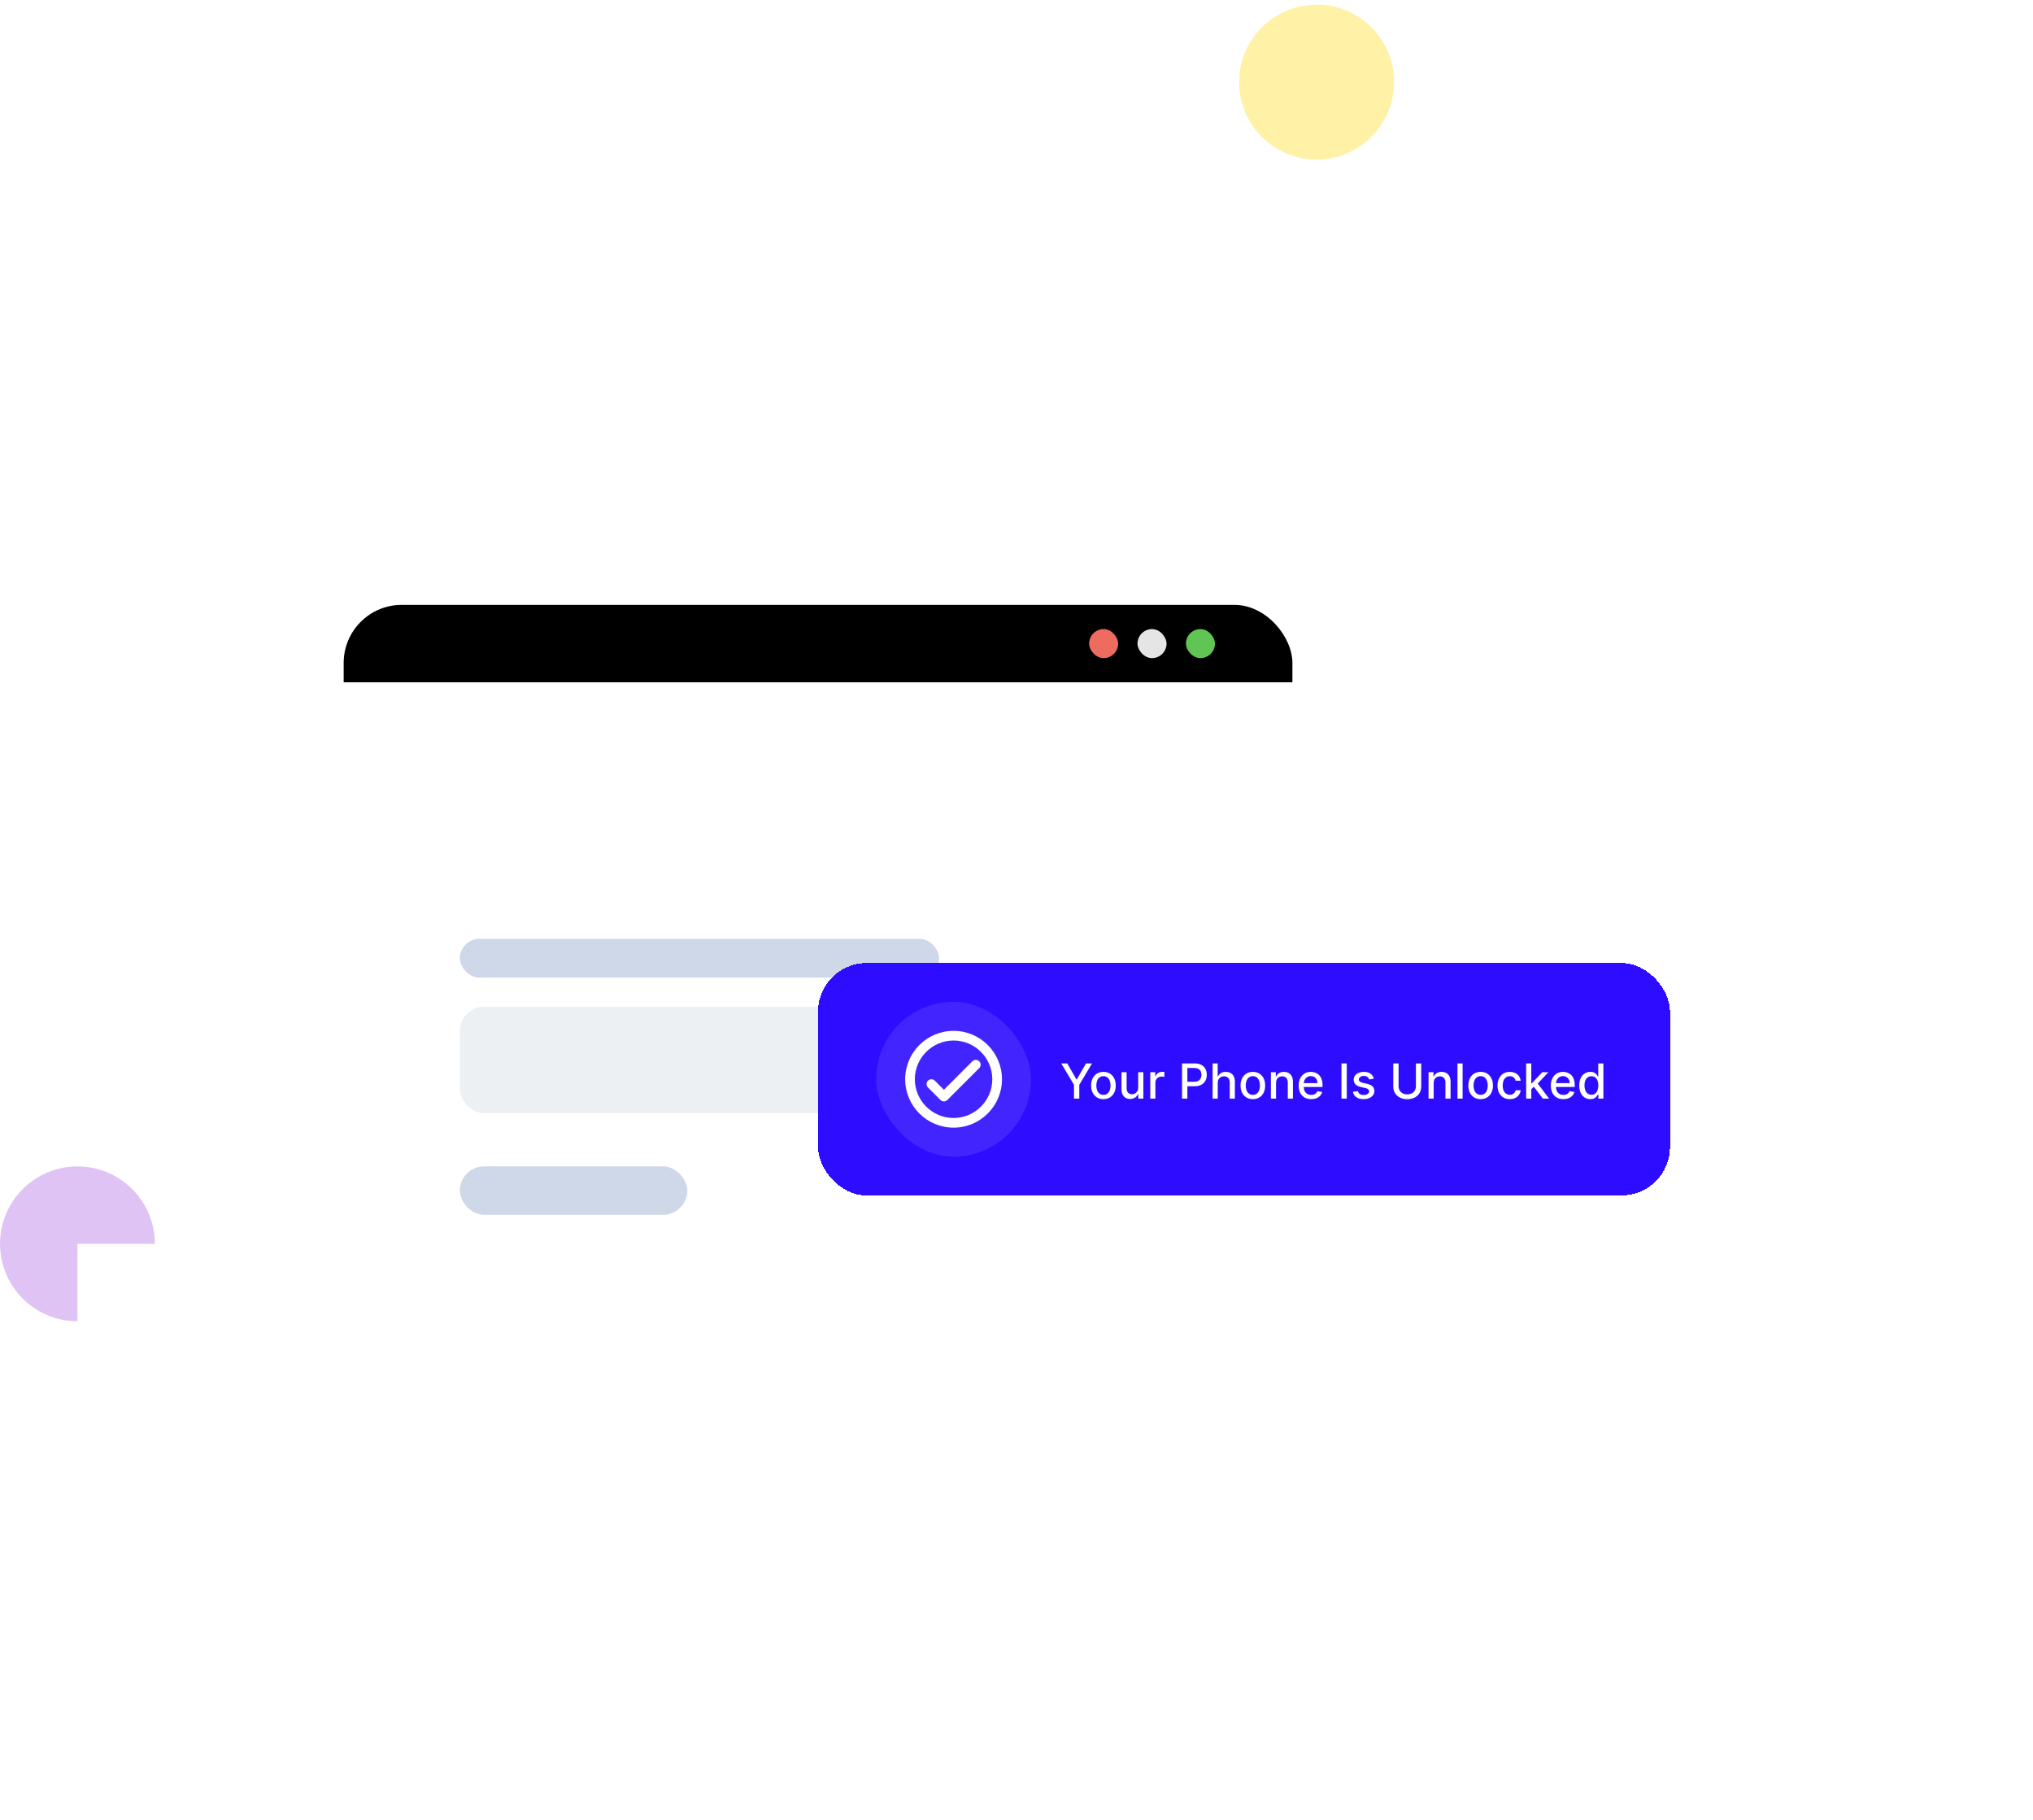 <svg width="420" height="376" viewBox="0 0 420 376" fill="none" xmlns="http://www.w3.org/2000/svg">
<circle cx="272" cy="16.957" r="16" fill="#FFD600" fill-opacity="0.35"/>
<path d="M32 256.957C32 253.793 31.062 250.699 29.303 248.068C27.545 245.437 25.047 243.386 22.123 242.175C19.199 240.964 15.982 240.647 12.879 241.264C9.775 241.882 6.924 243.406 4.686 245.643C2.449 247.881 0.925 250.732 0.307 253.836C-0.31 256.939 0.007 260.156 1.218 263.08C2.429 266.004 4.48 268.502 7.111 270.261C9.742 272.019 12.835 272.957 16 272.957V256.957H32Z" fill="#A654E3" fill-opacity="0.35"/>
<g filter="url(#filter0_d_0_1)">
<g clip-path="url(#clip0_0_1)">
<rect x="71" y="87.957" width="196" height="184" rx="20" fill="white"/>
<rect x="71" y="87.957" width="196" height="16" fill="black"/>
<rect x="225" y="92.957" width="6" height="6" rx="3" fill="#ED6B5F"/>
<rect x="235" y="92.957" width="6" height="6" rx="3" fill="#E5E5E5"/>
<rect x="245" y="92.957" width="6" height="6" rx="3" fill="#61C554"/>
<rect x="95" y="170.957" width="150" height="22" rx="5" fill="#EDF0F3"/>
<rect x="95" y="156.957" width="99" height="8" rx="4" fill="#CFD8E8"/>
<rect x="95" y="203.957" width="47" height="10" rx="5" fill="#CFD8E8"/>
</g>
</g>
<g filter="url(#filter1_d_0_1)">
<rect x="169" y="155.957" width="176" height="48" rx="10" fill="#2E0CFF" shape-rendering="crispEdges"/>
<rect x="181" y="163.957" width="32" height="32" rx="16" fill="white" fill-opacity="0.1"/>
<path d="M197 169.957C191.48 169.957 187 174.437 187 179.957C187 185.477 191.48 189.957 197 189.957C202.52 189.957 207 185.477 207 179.957C207 174.437 202.52 169.957 197 169.957ZM197 187.957C192.59 187.957 189 184.367 189 179.957C189 175.547 192.59 171.957 197 171.957C201.41 171.957 205 175.547 205 179.957C205 184.367 201.41 187.957 197 187.957ZM200.88 176.247L195 182.127L193.12 180.247C192.933 180.06 192.679 179.955 192.415 179.955C192.151 179.955 191.897 180.06 191.71 180.247C191.523 180.434 191.418 180.688 191.418 180.952C191.418 181.216 191.523 181.47 191.71 181.657L194.3 184.247C194.69 184.637 195.32 184.637 195.71 184.247L202.3 177.657C202.393 177.565 202.466 177.455 202.516 177.334C202.567 177.213 202.592 177.083 202.592 176.952C202.592 176.821 202.567 176.691 202.516 176.57C202.466 176.449 202.393 176.34 202.3 176.247C201.91 175.857 201.27 175.857 200.88 176.247Z" fill="white"/>
<path d="M219.238 176.684H220.484L222.384 179.99H222.462L224.362 176.684H225.609L222.97 181.102V183.957H221.876V181.102L219.238 176.684ZM227.959 184.067C227.447 184.067 227.001 183.95 226.62 183.716C226.239 183.481 225.943 183.153 225.732 182.732C225.521 182.31 225.416 181.818 225.416 181.255C225.416 180.689 225.521 180.194 225.732 179.77C225.943 179.346 226.239 179.017 226.62 178.783C227.001 178.549 227.447 178.431 227.959 178.431C228.47 178.431 228.916 178.549 229.297 178.783C229.679 179.017 229.974 179.346 230.185 179.77C230.396 180.194 230.501 180.689 230.501 181.255C230.501 181.818 230.396 182.31 230.185 182.732C229.974 183.153 229.679 183.481 229.297 183.716C228.916 183.95 228.47 184.067 227.959 184.067ZM227.962 183.176C228.294 183.176 228.568 183.088 228.786 182.913C229.004 182.738 229.165 182.505 229.269 182.213C229.376 181.922 229.429 181.601 229.429 181.251C229.429 180.903 229.376 180.583 229.269 180.292C229.165 179.999 229.004 179.763 228.786 179.586C228.568 179.408 228.294 179.319 227.962 179.319C227.628 179.319 227.351 179.408 227.131 179.586C226.913 179.763 226.751 179.999 226.645 180.292C226.541 180.583 226.488 180.903 226.488 181.251C226.488 181.601 226.541 181.922 226.645 182.213C226.751 182.505 226.913 182.738 227.131 182.913C227.351 183.088 227.628 183.176 227.962 183.176ZM235.142 181.695V178.502H236.207V183.957H235.163V183.012H235.106C234.981 183.304 234.779 183.546 234.502 183.74C234.228 183.932 233.886 184.028 233.476 184.028C233.126 184.028 232.816 183.951 232.546 183.797C232.278 183.641 232.068 183.41 231.914 183.105C231.762 182.799 231.686 182.422 231.686 181.972V178.502H232.748V181.844C232.748 182.216 232.851 182.512 233.057 182.732C233.263 182.952 233.531 183.062 233.86 183.062C234.059 183.062 234.256 183.012 234.453 182.913C234.652 182.814 234.816 182.663 234.946 182.462C235.079 182.261 235.144 182.005 235.142 181.695ZM237.634 183.957V178.502H238.66V179.369H238.717C238.816 179.075 238.991 178.845 239.242 178.676C239.496 178.506 239.782 178.421 240.102 178.421C240.168 178.421 240.246 178.423 240.336 178.428C240.428 178.433 240.501 178.439 240.553 178.446V179.461C240.51 179.449 240.434 179.436 240.325 179.422C240.217 179.406 240.108 179.397 239.999 179.397C239.748 179.397 239.524 179.451 239.328 179.557C239.133 179.661 238.98 179.807 238.866 179.994C238.752 180.179 238.695 180.389 238.695 180.626V183.957H237.634ZM244.203 183.957V176.684H246.796C247.361 176.684 247.83 176.787 248.202 176.993C248.574 177.199 248.852 177.481 249.036 177.838C249.221 178.194 249.313 178.594 249.313 179.039C249.313 179.486 249.22 179.889 249.033 180.246C248.848 180.601 248.569 180.883 248.195 181.091C247.823 181.297 247.356 181.4 246.792 181.4H245.009V180.47H246.693C247.05 180.47 247.34 180.408 247.563 180.285C247.785 180.16 247.949 179.989 248.053 179.774C248.157 179.558 248.209 179.313 248.209 179.039C248.209 178.764 248.157 178.52 248.053 178.307C247.949 178.094 247.784 177.927 247.559 177.806C247.337 177.686 247.043 177.625 246.678 177.625H245.301V183.957H244.203ZM251.576 180.718V183.957H250.515V176.684H251.562V179.39H251.63C251.757 179.097 251.953 178.864 252.216 178.691C252.478 178.518 252.822 178.431 253.245 178.431C253.619 178.431 253.946 178.508 254.225 178.662C254.507 178.816 254.725 179.046 254.879 179.351C255.035 179.654 255.113 180.033 255.113 180.488V183.957H254.051V180.615C254.051 180.215 253.949 179.905 253.743 179.685C253.537 179.462 253.25 179.351 252.883 179.351C252.632 179.351 252.407 179.404 252.208 179.511C252.012 179.618 251.857 179.774 251.743 179.98C251.632 180.183 251.576 180.43 251.576 180.718ZM258.828 184.067C258.316 184.067 257.87 183.95 257.489 183.716C257.108 183.481 256.812 183.153 256.601 182.732C256.391 182.31 256.285 181.818 256.285 181.255C256.285 180.689 256.391 180.194 256.601 179.77C256.812 179.346 257.108 179.017 257.489 178.783C257.87 178.549 258.316 178.431 258.828 178.431C259.339 178.431 259.785 178.549 260.167 178.783C260.548 179.017 260.844 179.346 261.054 179.77C261.265 180.194 261.37 180.689 261.37 181.255C261.37 181.818 261.265 182.31 261.054 182.732C260.844 183.153 260.548 183.481 260.167 183.716C259.785 183.95 259.339 184.067 258.828 184.067ZM258.831 183.176C259.163 183.176 259.437 183.088 259.655 182.913C259.873 182.738 260.034 182.505 260.138 182.213C260.245 181.922 260.298 181.601 260.298 181.251C260.298 180.903 260.245 180.583 260.138 180.292C260.034 179.999 259.873 179.763 259.655 179.586C259.437 179.408 259.163 179.319 258.831 179.319C258.498 179.319 258.221 179.408 258 179.586C257.783 179.763 257.62 179.999 257.514 180.292C257.41 180.583 257.358 180.903 257.358 181.251C257.358 181.601 257.41 181.922 257.514 182.213C257.62 182.505 257.783 182.738 258 182.913C258.221 183.088 258.498 183.176 258.831 183.176ZM263.617 180.718V183.957H262.556V178.502H263.575V179.39H263.642C263.768 179.101 263.964 178.869 264.232 178.694C264.502 178.519 264.841 178.431 265.251 178.431C265.623 178.431 265.948 178.51 266.227 178.666C266.507 178.82 266.723 179.049 266.877 179.355C267.031 179.66 267.108 180.038 267.108 180.488V183.957H266.046V180.615C266.046 180.22 265.943 179.911 265.737 179.689C265.531 179.464 265.249 179.351 264.889 179.351C264.642 179.351 264.423 179.404 264.232 179.511C264.042 179.618 263.892 179.774 263.781 179.98C263.672 180.183 263.617 180.43 263.617 180.718ZM270.883 184.067C270.346 184.067 269.883 183.952 269.494 183.723C269.109 183.491 268.81 183.165 268.6 182.746C268.391 182.325 268.287 181.831 268.287 181.265C268.287 180.707 268.391 180.214 268.6 179.788C268.81 179.362 269.104 179.029 269.48 178.79C269.859 178.551 270.302 178.431 270.808 178.431C271.116 178.431 271.414 178.482 271.703 178.584C271.992 178.686 272.251 178.846 272.481 179.064C272.711 179.281 272.892 179.564 273.024 179.912C273.157 180.258 273.223 180.678 273.223 181.173V181.549H268.887V180.754H272.183C272.183 180.475 272.126 180.227 272.012 180.012C271.899 179.794 271.739 179.622 271.533 179.497C271.329 179.371 271.09 179.309 270.816 179.309C270.517 179.309 270.257 179.382 270.034 179.529C269.814 179.673 269.644 179.863 269.523 180.097C269.405 180.329 269.345 180.581 269.345 180.853V181.475C269.345 181.839 269.409 182.15 269.537 182.405C269.667 182.661 269.848 182.856 270.08 182.991C270.312 183.124 270.584 183.19 270.894 183.19C271.095 183.19 271.278 183.162 271.444 183.105C271.61 183.046 271.753 182.958 271.874 182.842C271.994 182.726 272.087 182.583 272.151 182.412L273.156 182.593C273.075 182.889 272.931 183.149 272.722 183.371C272.517 183.591 272.257 183.763 271.945 183.886C271.635 184.007 271.281 184.067 270.883 184.067ZM278.23 176.684V183.957H277.133V176.684H278.23ZM283.83 179.834L282.868 180.005C282.828 179.882 282.764 179.764 282.676 179.653C282.591 179.542 282.475 179.451 282.328 179.38C282.182 179.309 281.998 179.273 281.778 179.273C281.477 179.273 281.226 179.341 281.025 179.475C280.824 179.608 280.723 179.78 280.723 179.99C280.723 180.173 280.791 180.319 280.926 180.431C281.061 180.542 281.278 180.633 281.579 180.704L282.445 180.903C282.947 181.019 283.321 181.198 283.568 181.439C283.814 181.681 283.937 181.994 283.937 182.38C283.937 182.707 283.842 182.998 283.653 183.254C283.466 183.507 283.204 183.706 282.868 183.85C282.534 183.995 282.147 184.067 281.707 184.067C281.096 184.067 280.598 183.937 280.212 183.676C279.826 183.414 279.589 183.041 279.502 182.558L280.528 182.402C280.592 182.669 280.723 182.872 280.922 183.009C281.121 183.144 281.38 183.211 281.7 183.211C282.048 183.211 282.326 183.139 282.534 182.995C282.743 182.848 282.847 182.669 282.847 182.458C282.847 182.288 282.783 182.145 282.655 182.029C282.53 181.913 282.337 181.825 282.076 181.766L281.153 181.564C280.644 181.448 280.267 181.263 280.024 181.01C279.782 180.756 279.661 180.435 279.661 180.047C279.661 179.725 279.751 179.444 279.931 179.202C280.111 178.961 280.36 178.772 280.677 178.637C280.994 178.5 281.358 178.431 281.767 178.431C282.357 178.431 282.821 178.559 283.159 178.815C283.498 179.068 283.722 179.408 283.83 179.834ZM292.513 176.684H293.614V181.468C293.614 181.977 293.494 182.428 293.255 182.821C293.016 183.211 292.68 183.519 292.247 183.744C291.813 183.967 291.306 184.078 290.723 184.078C290.143 184.078 289.637 183.967 289.203 183.744C288.77 183.519 288.434 183.211 288.195 182.821C287.956 182.428 287.836 181.977 287.836 181.468V176.684H288.933V181.379C288.933 181.708 289.006 182 289.15 182.256C289.297 182.512 289.504 182.713 289.771 182.86C290.039 183.004 290.356 183.076 290.723 183.076C291.093 183.076 291.411 183.004 291.678 182.86C291.948 182.713 292.154 182.512 292.296 182.256C292.441 182 292.513 181.708 292.513 181.379V176.684ZM296.186 180.718V183.957H295.124V178.502H296.143V179.39H296.211C296.336 179.101 296.533 178.869 296.8 178.694C297.07 178.519 297.41 178.431 297.819 178.431C298.191 178.431 298.516 178.51 298.796 178.666C299.075 178.82 299.292 179.049 299.446 179.355C299.6 179.66 299.676 180.038 299.676 180.488V183.957H298.615V180.615C298.615 180.22 298.512 179.911 298.306 179.689C298.1 179.464 297.817 179.351 297.457 179.351C297.211 179.351 296.992 179.404 296.8 179.511C296.611 179.618 296.46 179.774 296.349 179.98C296.24 180.183 296.186 180.43 296.186 180.718ZM302.162 176.684V183.957H301.1V176.684H302.162ZM305.888 184.067C305.377 184.067 304.931 183.95 304.55 183.716C304.168 183.481 303.872 183.153 303.662 182.732C303.451 182.31 303.346 181.818 303.346 181.255C303.346 180.689 303.451 180.194 303.662 179.77C303.872 179.346 304.168 179.017 304.55 178.783C304.931 178.549 305.377 178.431 305.888 178.431C306.4 178.431 306.846 178.549 307.227 178.783C307.608 179.017 307.904 179.346 308.115 179.77C308.326 180.194 308.431 180.689 308.431 181.255C308.431 181.818 308.326 182.31 308.115 182.732C307.904 183.153 307.608 183.481 307.227 183.716C306.846 183.95 306.4 184.067 305.888 184.067ZM305.892 183.176C306.223 183.176 306.498 183.088 306.716 182.913C306.934 182.738 307.095 182.505 307.199 182.213C307.305 181.922 307.358 181.601 307.358 181.251C307.358 180.903 307.305 180.583 307.199 180.292C307.095 179.999 306.934 179.763 306.716 179.586C306.498 179.408 306.223 179.319 305.892 179.319C305.558 179.319 305.281 179.408 305.061 179.586C304.843 179.763 304.681 179.999 304.574 180.292C304.47 180.583 304.418 180.903 304.418 181.251C304.418 181.601 304.47 181.922 304.574 182.213C304.681 182.505 304.843 182.738 305.061 182.913C305.281 183.088 305.558 183.176 305.892 183.176ZM311.914 184.067C311.386 184.067 310.931 183.948 310.55 183.708C310.171 183.467 309.88 183.134 309.676 182.711C309.473 182.287 309.371 181.801 309.371 181.255C309.371 180.701 309.475 180.212 309.684 179.788C309.892 179.362 310.185 179.029 310.564 178.79C310.943 178.551 311.389 178.431 311.903 178.431C312.317 178.431 312.687 178.508 313.011 178.662C313.335 178.814 313.597 179.027 313.796 179.301C313.997 179.576 314.117 179.897 314.154 180.264H313.121C313.064 180.008 312.934 179.788 312.73 179.603C312.529 179.419 312.259 179.326 311.921 179.326C311.625 179.326 311.366 179.404 311.143 179.561C310.923 179.715 310.751 179.935 310.628 180.221C310.505 180.505 310.444 180.842 310.444 181.23C310.444 181.627 310.504 181.971 310.625 182.26C310.745 182.548 310.916 182.772 311.136 182.931C311.359 183.089 311.62 183.169 311.921 183.169C312.122 183.169 312.304 183.132 312.468 183.059C312.633 182.983 312.772 182.875 312.883 182.735C312.997 182.596 313.076 182.428 313.121 182.231H314.154C314.117 182.584 314.002 182.899 313.81 183.176C313.618 183.453 313.361 183.671 313.039 183.829C312.72 183.988 312.345 184.067 311.914 184.067ZM316.267 182.107L316.259 180.811H316.444L318.617 178.502H319.889L317.41 181.13H317.243L316.267 182.107ZM315.29 183.957V176.684H316.352V183.957H315.29ZM318.735 183.957L316.781 181.365L317.513 180.623L320.038 183.957H318.735ZM322.983 184.067C322.445 184.067 321.982 183.952 321.594 183.723C321.208 183.491 320.91 183.165 320.699 182.746C320.491 182.325 320.387 181.831 320.387 181.265C320.387 180.707 320.491 180.214 320.699 179.788C320.91 179.362 321.203 179.029 321.58 178.79C321.959 178.551 322.401 178.431 322.908 178.431C323.216 178.431 323.514 178.482 323.803 178.584C324.092 178.686 324.351 178.846 324.581 179.064C324.81 179.281 324.991 179.564 325.124 179.912C325.257 180.258 325.323 180.678 325.323 181.173V181.549H320.987V180.754H324.282C324.282 180.475 324.225 180.227 324.112 180.012C323.998 179.794 323.838 179.622 323.632 179.497C323.429 179.371 323.19 179.309 322.915 179.309C322.617 179.309 322.356 179.382 322.134 179.529C321.914 179.673 321.743 179.863 321.623 180.097C321.504 180.329 321.445 180.581 321.445 180.853V181.475C321.445 181.839 321.509 182.15 321.637 182.405C321.767 182.661 321.948 182.856 322.18 182.991C322.412 183.124 322.683 183.19 322.993 183.19C323.194 183.19 323.378 183.162 323.544 183.105C323.709 183.046 323.853 182.958 323.973 182.842C324.094 182.726 324.186 182.583 324.25 182.412L325.255 182.593C325.175 182.889 325.03 183.149 324.822 183.371C324.616 183.591 324.357 183.763 324.044 183.886C323.734 184.007 323.38 184.067 322.983 184.067ZM328.543 184.064C328.102 184.064 327.709 183.951 327.364 183.726C327.021 183.499 326.751 183.176 326.554 182.757C326.36 182.335 326.263 181.83 326.263 181.24C326.263 180.651 326.361 180.147 326.558 179.728C326.757 179.309 327.029 178.988 327.374 178.765C327.72 178.543 328.112 178.431 328.55 178.431C328.888 178.431 329.161 178.488 329.367 178.602C329.575 178.713 329.736 178.843 329.85 178.993C329.966 179.142 330.056 179.273 330.119 179.387H330.183V176.684H331.245V183.957H330.208V183.108H330.119C330.056 183.224 329.963 183.357 329.843 183.506C329.724 183.655 329.561 183.785 329.352 183.897C329.144 184.008 328.874 184.064 328.543 184.064ZM328.777 183.158C329.083 183.158 329.341 183.078 329.551 182.917C329.764 182.753 329.925 182.527 330.034 182.238C330.146 181.949 330.201 181.613 330.201 181.23C330.201 180.851 330.147 180.52 330.038 180.235C329.929 179.951 329.769 179.73 329.558 179.571C329.348 179.413 329.087 179.333 328.777 179.333C328.458 179.333 328.191 179.416 327.978 179.582C327.765 179.748 327.604 179.974 327.495 180.26C327.389 180.547 327.335 180.87 327.335 181.23C327.335 181.594 327.39 181.922 327.499 182.213C327.608 182.505 327.769 182.735 327.982 182.906C328.197 183.074 328.462 183.158 328.777 183.158Z" fill="white"/>
</g>
<defs>
<filter id="filter0_d_0_1" x="4" y="57.957" width="330" height="318" filterUnits="userSpaceOnUse" color-interpolation-filters="sRGB">
<feFlood flood-opacity="0" result="BackgroundImageFix"/>
<feColorMatrix in="SourceAlpha" type="matrix" values="0 0 0 0 0 0 0 0 0 0 0 0 0 0 0 0 0 0 127 0" result="hardAlpha"/>
<feOffset dy="37"/>
<feGaussianBlur stdDeviation="33.5"/>
<feComposite in2="hardAlpha" operator="out"/>
<feColorMatrix type="matrix" values="0 0 0 0 0 0 0 0 0 0 0 0 0 0 0 0 0 0 0.1 0"/>
<feBlend mode="normal" in2="BackgroundImageFix" result="effect1_dropShadow_0_1"/>
<feBlend mode="normal" in="SourceGraphic" in2="effect1_dropShadow_0_1" result="shape"/>
</filter>
<filter id="filter1_d_0_1" x="94" y="123.957" width="326" height="198" filterUnits="userSpaceOnUse" color-interpolation-filters="sRGB">
<feFlood flood-opacity="0" result="BackgroundImageFix"/>
<feColorMatrix in="SourceAlpha" type="matrix" values="0 0 0 0 0 0 0 0 0 0 0 0 0 0 0 0 0 0 127 0" result="hardAlpha"/>
<feOffset dy="43"/>
<feGaussianBlur stdDeviation="37.5"/>
<feComposite in2="hardAlpha" operator="out"/>
<feColorMatrix type="matrix" values="0 0 0 0 0 0 0 0 0 0 0 0 0 0 0 0 0 0 0.15 0"/>
<feBlend mode="normal" in2="BackgroundImageFix" result="effect1_dropShadow_0_1"/>
<feBlend mode="normal" in="SourceGraphic" in2="effect1_dropShadow_0_1" result="shape"/>
</filter>
<clipPath id="clip0_0_1">
<rect x="71" y="87.957" width="196" height="184" rx="12" fill="white"/>
</clipPath>
</defs>
</svg>
